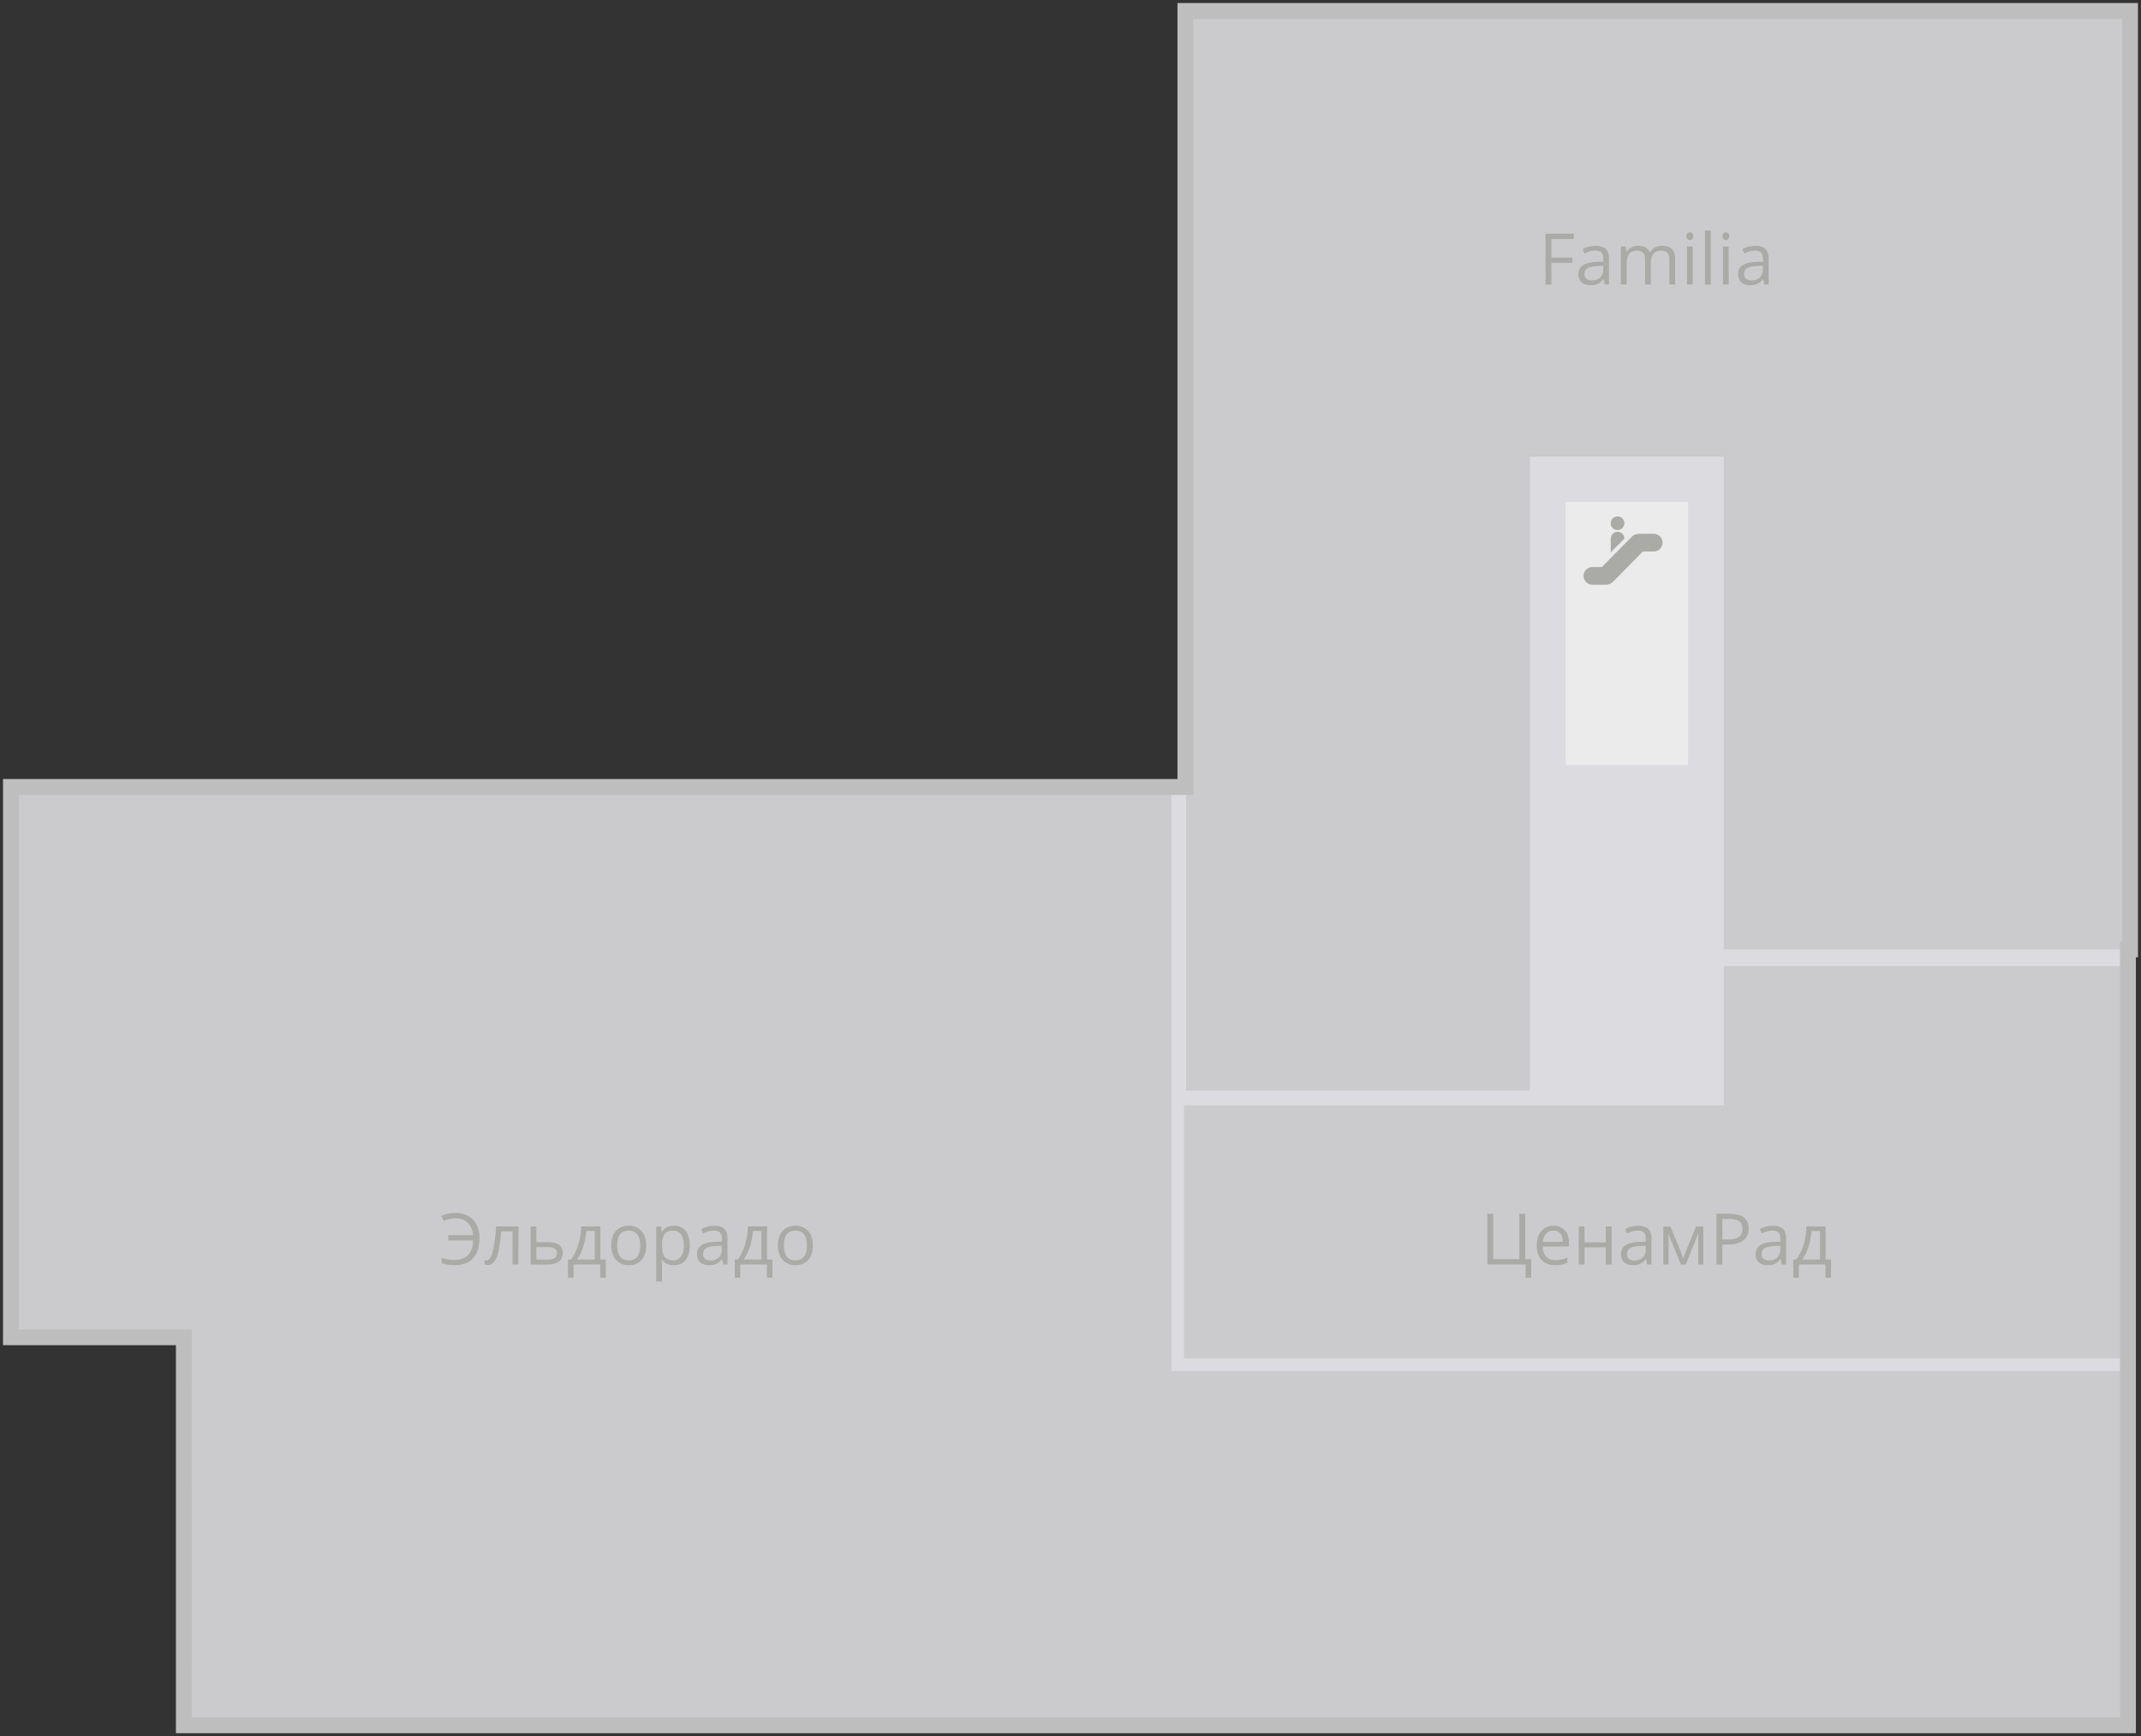 <svg id="level-1" data-name="Слой 1" xmlns="http://www.w3.org/2000/svg" viewBox="0 0 2830.76 2295.5"><rect x="0" y="0" width="2830.76" height="2295.5" fill="#333333" stroke="none"/><defs><style>.cls-1{fill:#dbdbe0;}.cls-2{fill:#cbcbcd;}.cls-3{fill:#aaaba7;}.cls-4{fill:#ebebeb;}.cls-5{fill:#bebebe;}</style></defs><title>Карта</title><polygon class="cls-1" points="1963 602.5 1998 1040.5 1534 1040.5 1534 1851.92 2814.47 1851.92 2814.47 1260.8 2814.47 1045.84 2814.47 602.5 1963 602.5"/><polygon class="cls-2" points="1568.32 14.5 1568.32 1441.87 2022.73 1441.87 2022.73 602.73 2279.21 602.73 2279.21 1255.08 2817.26 1255.08 2817.26 14.5 1568.32 14.5"/><polygon class="cls-2" points="2279.21 1277.38 2279.21 1461.38 1565.53 1461.38 1565.53 1795.92 2814.47 1795.92 2814.47 1550.59 2814.47 1461.38 2814.47 1277.38 2279.21 1277.38"/><polygon class="cls-2" points="1548.8 1812.65 1548.8 1040.42 15.5 1040.42 15.5 1768.04 244.1 1768.04 244.1 2281 2814.47 2281 2814.47 1812.65 1548.8 1812.65"/><path class="cls-3" d="M2051.21,376.14h-7.8V309h37.41V316h-29.61v24.56H2079v6.93h-27.82Z"/><path class="cls-3" d="M2121.71,376.14,2120.2,369h-.37a21.17,21.17,0,0,1-7.5,6.41,23,23,0,0,1-9.34,1.67q-7.48,0-11.73-3.85t-4.25-11q0-15.24,24.37-16l8.54-.27v-3.12c0-3.95-.85-6.86-2.55-8.75s-4.41-2.82-8.14-2.82q-6.29,0-14.23,3.86l-2.34-5.83a36.63,36.63,0,0,1,17-4.32q9,0,13.33,4t4.34,12.8v34.33Zm-17.21-5.37q7.11,0,11.18-3.9t4.06-10.92v-4.54l-7.62.32q-9.09.31-13.11,2.82t-4,7.78a7.85,7.85,0,0,0,2.5,6.29C2099.17,370.06,2101.5,370.77,2104.5,370.77Z"/><path class="cls-3" d="M2207.17,376.14V343.42c0-4-.85-7-2.57-9s-4.37-3-8-3q-7.11,0-10.51,4.09t-3.4,12.57v28.09h-7.62V343.42q0-6-2.57-9c-1.71-2-4.39-3-8-3q-7.15,0-10.49,4.3t-3.33,14.06v26.39h-7.62v-50.3h6.2l1.24,6.88h.37a14.89,14.89,0,0,1,6.08-5.73,18.51,18.51,0,0,1,8.79-2.07q11.79,0,15.42,8.54h.37a16,16,0,0,1,6.52-6.24,20.18,20.18,0,0,1,9.73-2.3q8.54,0,12.78,4.39t4.24,14v32.81Z"/><path class="cls-3" d="M2229.85,312.21a5.07,5.07,0,0,1,1.28-3.83,4.75,4.75,0,0,1,6.38,0,4.94,4.94,0,0,1,1.33,3.81,5,5,0,0,1-1.33,3.83,4.67,4.67,0,0,1-6.38,0A5.18,5.18,0,0,1,2229.85,312.21Zm8.26,63.93h-7.62v-50.3h7.62Z"/><path class="cls-3" d="M2261.89,376.14h-7.62V304.73h7.62Z"/><path class="cls-3" d="M2277.4,312.21a5.07,5.07,0,0,1,1.28-3.83,4.75,4.75,0,0,1,6.38,0,4.94,4.94,0,0,1,1.34,3.81,5,5,0,0,1-1.34,3.83,4.67,4.67,0,0,1-6.38,0A5.18,5.18,0,0,1,2277.4,312.21Zm8.26,63.93H2278v-50.3h7.62Z"/><path class="cls-3" d="M2332.75,376.14l-1.51-7.16h-.37a21.17,21.17,0,0,1-7.5,6.41,23,23,0,0,1-9.34,1.67q-7.49,0-11.73-3.85t-4.25-11q0-15.24,24.38-16L2331,346v-3.12c0-3.95-.85-6.86-2.54-8.75s-4.42-2.82-8.15-2.82q-6.29,0-14.23,3.86l-2.34-5.83a36.63,36.63,0,0,1,17-4.32q9,0,13.33,4t4.34,12.8v34.33Zm-17.21-5.37q7.11,0,11.18-3.9t4.06-10.92v-4.54l-7.62.32q-9.09.31-13.1,2.82t-4,7.78a7.85,7.85,0,0,0,2.5,6.29C2310.21,370.06,2312.54,370.77,2315.54,370.77Z"/><path class="cls-3" d="M602.08,1610.72a35.67,35.67,0,0,0-15.33,3.49l-3.3-6.61a42.25,42.25,0,0,1,18.73-3.86,34.46,34.46,0,0,1,17.14,4,26.45,26.45,0,0,1,10.9,11.52,39.19,39.19,0,0,1,3.72,17.63q0,17.25-8.36,26.53t-24.05,9.27a51.45,51.45,0,0,1-17.58-2.62v-6.84q3.81,1,7.76,1.75a43.77,43.77,0,0,0,8.49.78q12.43,0,18.77-6.63t6.71-19.12h-33v-7h32.91q-1-10.5-7.23-16.43T602.08,1610.72Z"/><path class="cls-3" d="M685.44,1671.81h-7.72V1628h-15.1a182,182,0,0,1-3.44,25.94q-2.2,9.58-5.71,14a10.89,10.89,0,0,1-8.93,4.45,11.49,11.49,0,0,1-3.95-.55v-5.64a9,9,0,0,0,2.3.27q5.28,0,8.4-11.15t4.72-33.87h29.43Z"/><path class="cls-3" d="M709.21,1642.3h15.51q19.29,0,19.28,14.18,0,7.44-5,11.38t-14.71,4H701.59v-50.3h7.62Zm0,6.56v16.57H723.9q6.06,0,9.27-2.11a7.12,7.12,0,0,0,3.21-6.38,6.81,6.81,0,0,0-3-6.13q-3-1.95-9.75-2Z"/><path class="cls-3" d="M800.92,1689.21h-7.39v-17.4H758.37v17.4H751v-24h4a65.56,65.56,0,0,0,9.64-19.6,84.26,84.26,0,0,0,3.63-24.14h25.47v43.74h7.21Zm-14.55-24v-37.73H775.08a84,84,0,0,1-3.93,20.63,58.22,58.22,0,0,1-8.28,17.1Z"/><path class="cls-3" d="M854.39,1646.61q0,12.3-6.2,19.21t-17.12,6.91a22.69,22.69,0,0,1-12-3.17,20.9,20.9,0,0,1-8.08-9.09,31.73,31.73,0,0,1-2.84-13.86q0-12.3,6.15-19.16t17.07-6.86q10.56,0,16.78,7T854.39,1646.61Zm-38.33,0q0,9.65,3.86,14.69t11.33,5q7.49,0,11.36-5t3.88-14.71q0-9.58-3.88-14.57t-11.45-5q-7.49,0-11.29,4.91T816.06,1646.61Z"/><path class="cls-3" d="M891.15,1672.73a21.75,21.75,0,0,1-9-1.81,16.91,16.91,0,0,1-6.82-5.58h-.55a66.92,66.92,0,0,1,.55,8.35v20.7h-7.62v-72.88h6.2l1.06,6.88h.36a17.81,17.81,0,0,1,6.84-6,20.86,20.86,0,0,1,8.95-1.83q10,0,15.45,6.84t5.44,19.18q0,12.41-5.53,19.26T891.15,1672.73Zm-1.1-45.67q-7.71,0-11.15,4.27t-3.54,13.59v1.69q0,10.61,3.54,15.17t11.33,4.57a11.8,11.8,0,0,0,10.22-5.28q3.69-5.28,3.69-14.55t-3.69-14.43A12.17,12.17,0,0,0,890.05,1627.06Z"/><path class="cls-3" d="M956.28,1671.81l-1.51-7.16h-.37a21.13,21.13,0,0,1-7.5,6.4,22.85,22.85,0,0,1-9.34,1.68q-7.48,0-11.73-3.86t-4.25-11q0-15.23,24.38-16l8.53-.27v-3.12q0-5.93-2.55-8.75c-1.69-1.88-4.41-2.82-8.14-2.82q-6.28,0-14.23,3.85l-2.34-5.82a36.63,36.63,0,0,1,17-4.32q9,0,13.33,4c2.89,2.67,4.34,6.93,4.34,12.81v34.33Zm-17.21-5.37q7.11,0,11.18-3.9t4.06-10.92v-4.55l-7.62.32q-9.09.33-13.11,2.83c-2.67,1.66-4,4.26-4,7.78a7.82,7.82,0,0,0,2.5,6.28A10.38,10.38,0,0,0,939.07,1666.44Z"/><path class="cls-3" d="M1021.32,1689.21h-7.39v-17.4H978.77v17.4h-7.34v-24h4a65.31,65.31,0,0,0,9.63-19.6,83.91,83.91,0,0,0,3.63-24.14h25.47v43.74h7.21Zm-14.55-24v-37.73H995.48a84,84,0,0,1-3.93,20.63,57.73,57.73,0,0,1-8.28,17.1Z"/><path class="cls-3" d="M1074.79,1646.61q0,12.3-6.19,19.21t-17.12,6.91a22.67,22.67,0,0,1-12-3.17,20.83,20.83,0,0,1-8.08-9.09,31.58,31.58,0,0,1-2.85-13.86q0-12.3,6.15-19.16t17.08-6.86q10.54,0,16.77,7T1074.79,1646.61Zm-38.32,0q0,9.65,3.85,14.69t11.34,5q7.48,0,11.36-5t3.88-14.71q0-9.58-3.88-14.57t-11.45-5q-7.48,0-11.29,4.91T1036.47,1646.61Z"/><path class="cls-3" d="M2016.63,1664.74h7.89v24.56h-7.39v-17.49h-50.58v-67.1h7.8v60h34.47v-60h7.81Z"/><path class="cls-3" d="M2055.92,1672.73q-11.16,0-17.61-6.79t-6.44-18.87q0-12.16,6-19.32t16.09-7.16q9.46,0,15,6.22t5.5,16.41V1648h-34.65q.23,8.85,4.48,13.44t12,4.59a40.62,40.62,0,0,0,16.07-3.39v6.79a40.21,40.21,0,0,1-7.65,2.5A42.51,42.51,0,0,1,2055.92,1672.73Zm-2.07-45.76a12.44,12.44,0,0,0-9.66,4q-3.6,3.94-4.25,10.92h26.3q0-7.2-3.21-11T2053.85,1627Z"/><path class="cls-3" d="M2095,1621.51v21.06h28.18v-21.06h7.62v50.3h-7.62v-22.67H2095v22.67h-7.62v-50.3Z"/><path class="cls-3" d="M2177.91,1671.81l-1.51-7.16H2176a21.13,21.13,0,0,1-7.5,6.4,22.85,22.85,0,0,1-9.34,1.68q-7.49,0-11.73-3.86t-4.25-11q0-15.23,24.38-16l8.53-.27v-3.12c0-4-.84-6.87-2.54-8.75s-4.42-2.82-8.15-2.82q-6.29,0-14.23,3.85l-2.34-5.82a36.63,36.63,0,0,1,17-4.32q9,0,13.33,4c2.89,2.67,4.34,6.93,4.34,12.81v34.33Zm-17.21-5.37q7.11,0,11.18-3.9t4.06-10.92v-4.55l-7.62.32q-9.09.33-13.1,2.83c-2.68,1.66-4,4.26-4,7.78a7.82,7.82,0,0,0,2.5,6.28A10.38,10.38,0,0,0,2160.7,1666.44Z"/><path class="cls-3" d="M2225.37,1664.47l1.43-4.27,2-5.42,13.63-33.18h9.69v50.21h-6.75v-41.54l-.92,2.67-2.66,7-13,31.85h-6.38l-13-31.94a93.5,93.5,0,0,1-3.35-9.6v41.54h-6.79V1621.6h9.31l13.18,31.9Q2223.72,1658.54,2225.37,1664.47Z"/><path class="cls-3" d="M2312,1624.26q0,10.18-7,15.67t-19.9,5.49h-7.9v26.39h-7.8v-67.1h17.4Q2312,1604.71,2312,1624.26Zm-34.75,14.46h7q10.36,0,15-3.35t4.63-10.74q0-6.66-4.36-9.92c-2.91-2.17-7.43-3.25-13.59-3.25h-8.72Z"/><path class="cls-3" d="M2355.86,1671.81l-1.51-7.16H2354a21.13,21.13,0,0,1-7.5,6.4,22.85,22.85,0,0,1-9.34,1.68q-7.48,0-11.73-3.86t-4.25-11q0-15.23,24.38-16l8.53-.27v-3.12q0-5.93-2.55-8.75c-1.69-1.88-4.41-2.82-8.14-2.82q-6.28,0-14.23,3.85l-2.34-5.82a36.63,36.63,0,0,1,17-4.32q9,0,13.33,4c2.89,2.67,4.34,6.93,4.34,12.81v34.33Zm-17.21-5.37q7.11,0,11.18-3.9t4.06-10.92v-4.55l-7.62.32q-9.09.33-13.1,2.83c-2.68,1.66-4,4.26-4,7.78a7.82,7.82,0,0,0,2.5,6.28A10.38,10.38,0,0,0,2338.65,1666.44Z"/><path class="cls-3" d="M2420.9,1689.21h-7.39v-17.4h-35.16v17.4H2371v-24H2375a65.31,65.31,0,0,0,9.63-19.6,83.91,83.91,0,0,0,3.63-24.14h25.47v43.74h7.21Zm-14.55-24v-37.73h-11.29a84,84,0,0,1-3.93,20.63,57.73,57.73,0,0,1-8.28,17.1Z"/><rect class="cls-4" x="2070" y="663.5" width="162" height="348"/><path class="cls-3" d="M2186.28,705.76h-19.16a14,14,0,0,0-9.89,4.14l-39.18,39.76h-12.59a11.7,11.7,0,0,0-11.7,11.9,11.82,11.82,0,0,0,11.84,11.5h17.47a14,14,0,0,0,9.89-4.14l39.18-39.76h14.28a11.7,11.7,0,0,0,11.69-11.9A11.81,11.81,0,0,0,2186.28,705.76Z"/><path class="cls-3" d="M2138.66,682.8a9,9,0,1,0,9,9A9,9,0,0,0,2138.66,682.8Z"/><path class="cls-3" d="M2138.85,703.13a9.16,9.16,0,0,0-9.19,9.19v18l18.07-18.19A9,9,0,0,0,2138.85,703.13Z"/><path class="cls-5" d="M2824,2291.5H232.6v-513H4V1029.92H1556.82V4H2826.76V1265.58H2824Zm-2570.37-21H2803V1244.58h2.79V25H1577.82V1051H1537.3v-.08H25v706.62H253.6Z"/></svg>